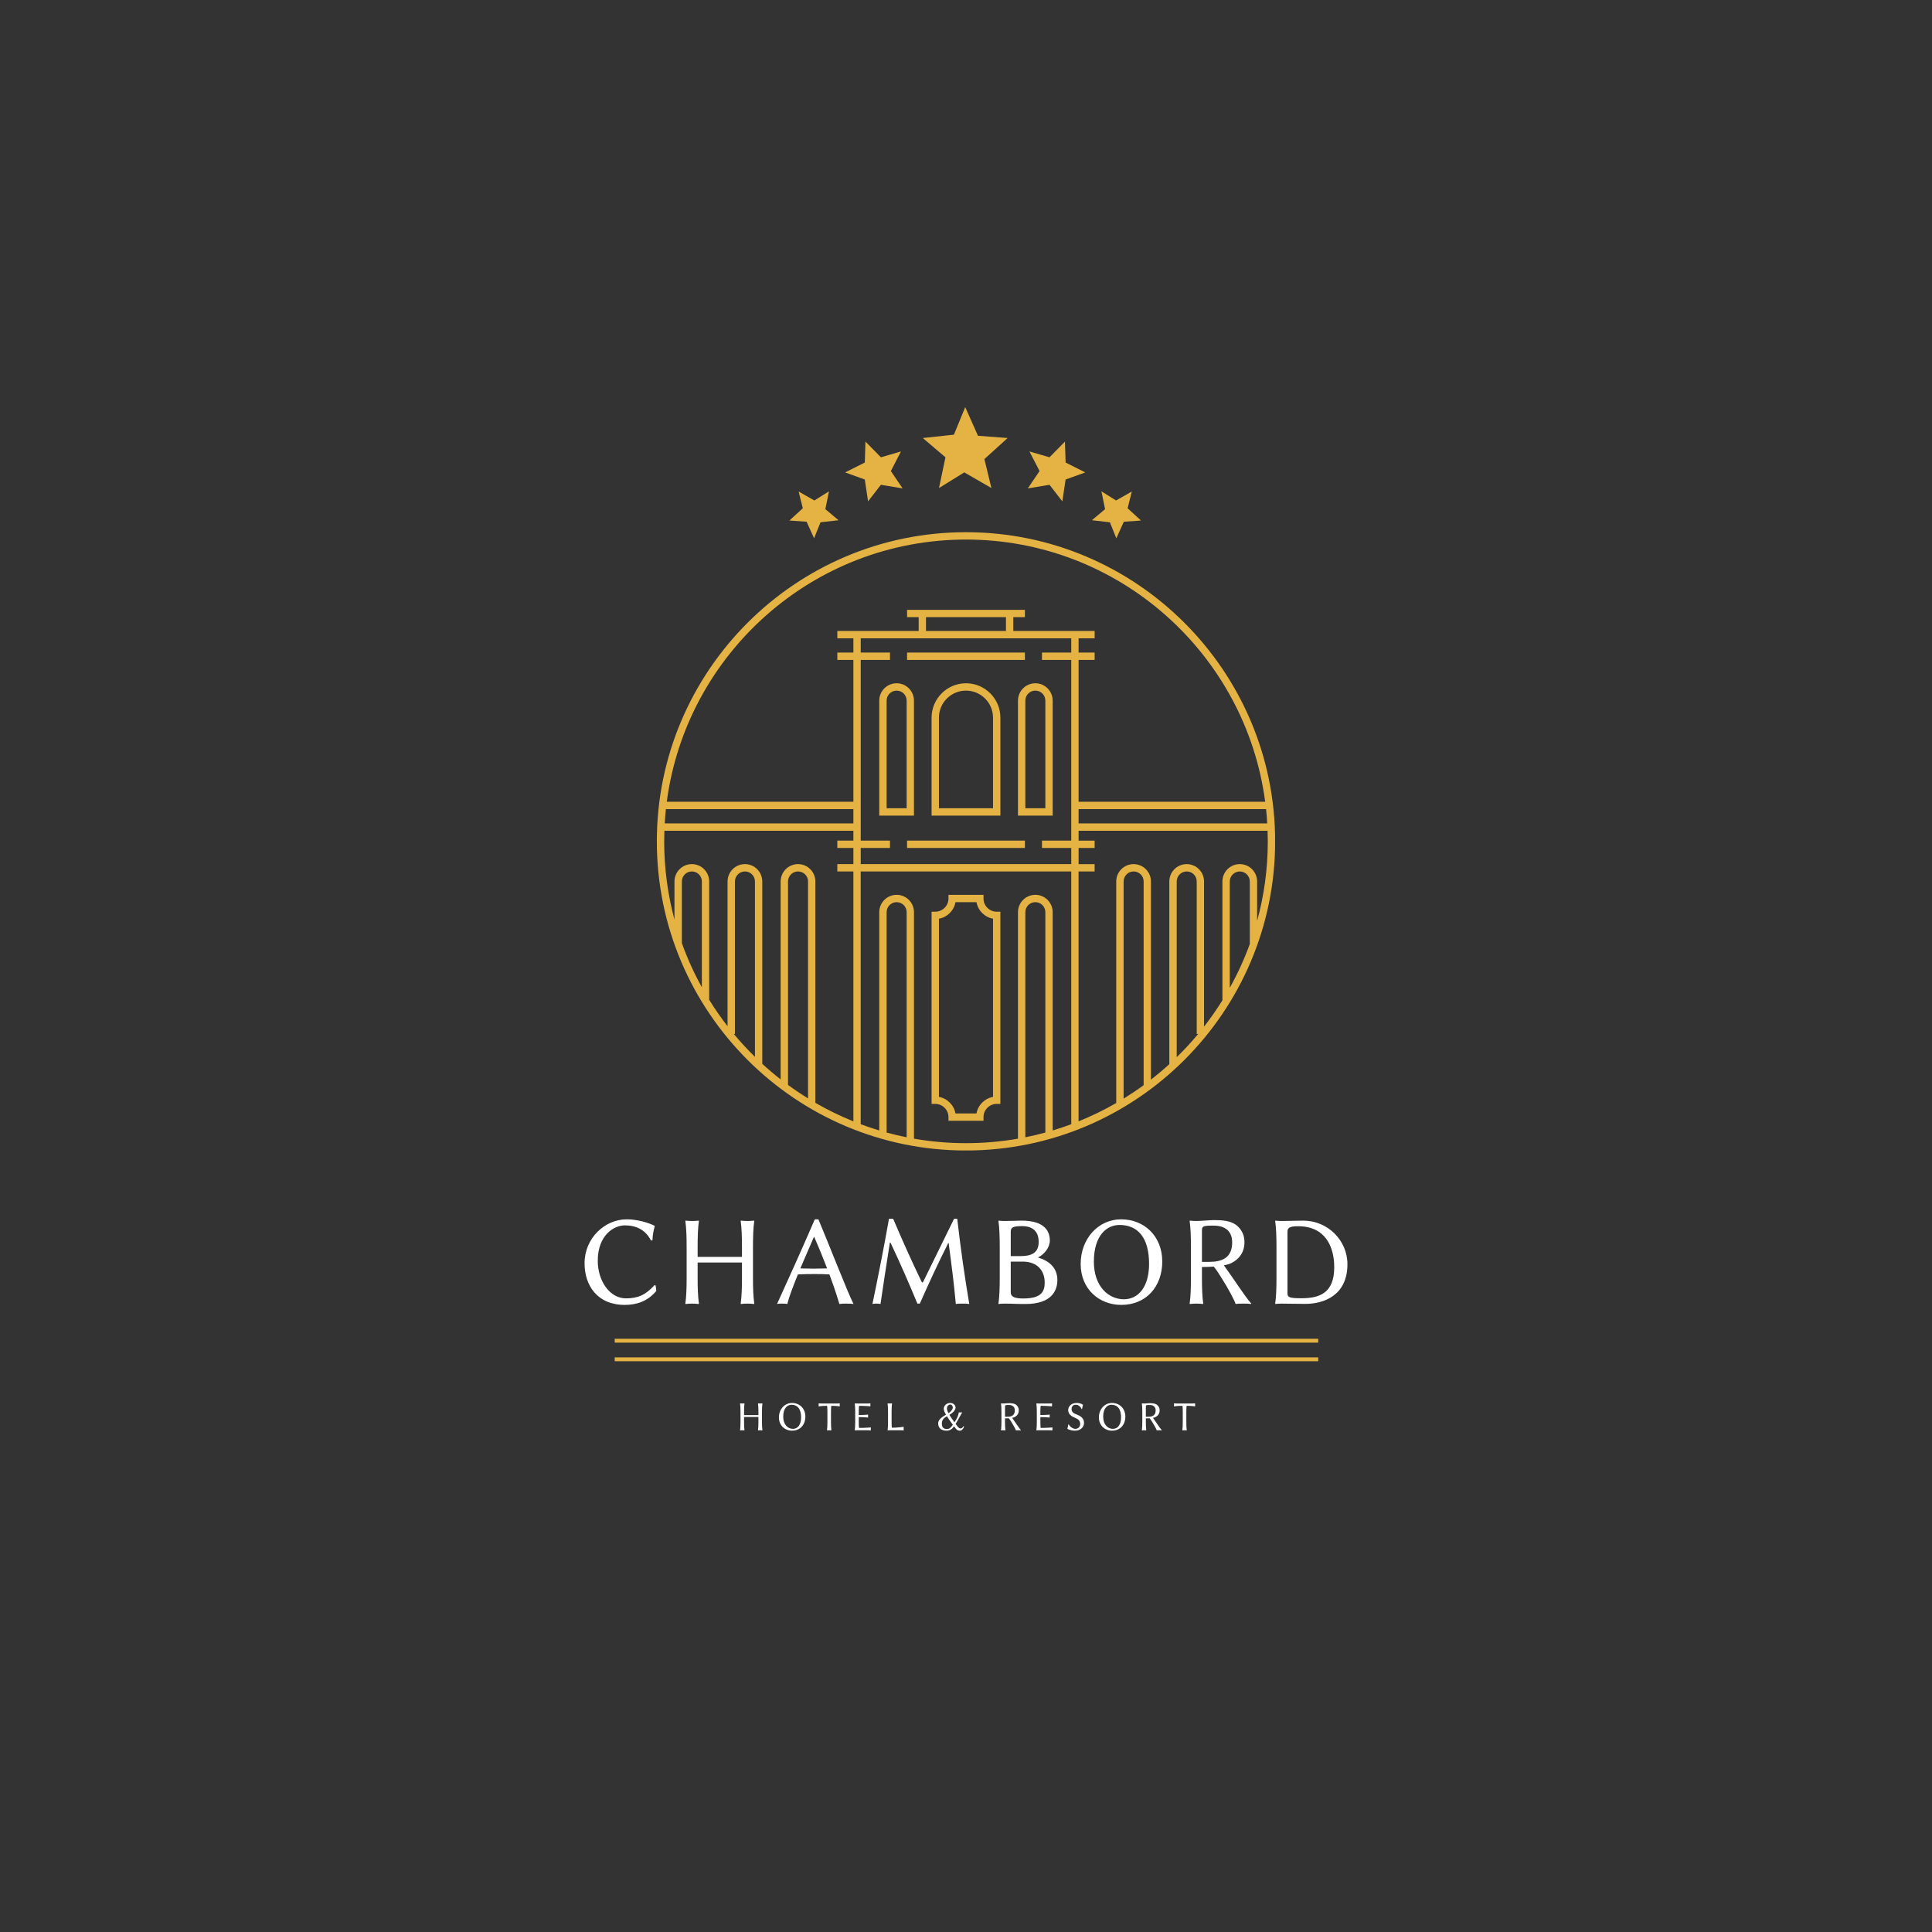 <svg xmlns="http://www.w3.org/2000/svg" xmlns:xlink="http://www.w3.org/1999/xlink" width="500" zoomAndPan="magnify" viewBox="0 0 375 375" height="500" preserveAspectRatio="xMidYMid meet" version="1.0"><rect x="0" y="0" width="375" height="375" fill="#333333" stroke="none"/><defs><g/><clipPath id="522ff1aa1c"><path d="M 127.492 103.301 L 247.492 103.301 L 247.492 223.301 L 127.492 223.301 Z M 127.492 103.301 " clip-rule="nonzero"/></clipPath><clipPath id="ec40d714ea"><path d="M 153.227 79 L 221.477 79 L 221.477 104.5 L 153.227 104.5 Z M 153.227 79 " clip-rule="nonzero"/></clipPath></defs><g clip-path="url(#522ff1aa1c)"><path fill="#e4b344" d="M 187.496 103.301 C 154.41 103.301 127.492 130.219 127.492 163.309 C 127.492 196.395 154.41 223.312 187.496 223.312 C 220.586 223.312 247.504 196.395 247.504 163.309 C 247.504 130.219 220.586 103.301 187.496 103.301 Z M 207.93 164.59 L 207.93 167.723 L 167.066 167.723 L 167.066 164.59 L 172.746 164.59 L 172.746 163.164 L 167.066 163.164 L 167.066 128.086 L 172.746 128.086 L 172.746 126.66 L 167.066 126.66 L 167.066 123.898 L 207.93 123.898 L 207.93 126.66 L 202.246 126.66 L 202.246 128.086 L 207.93 128.086 L 207.93 163.164 L 202.246 163.164 L 202.246 164.59 Z M 165.641 159.824 L 129.023 159.824 C 129.078 158.891 129.152 157.965 129.25 157.047 L 165.641 157.047 Z M 195.258 119.793 L 195.258 122.473 L 179.734 122.473 L 179.734 119.793 Z M 209.355 157.047 L 245.742 157.047 C 245.84 157.969 245.918 158.891 245.973 159.824 L 209.355 159.824 Z M 187.496 104.727 C 217.191 104.727 241.793 126.941 245.57 155.621 L 209.355 155.621 L 209.355 128.086 L 212.469 128.086 L 212.469 126.66 L 209.355 126.66 L 209.355 123.898 L 212.469 123.898 L 212.469 122.473 L 196.684 122.473 L 196.684 119.793 L 198.934 119.793 L 198.934 118.367 L 176.062 118.367 L 176.062 119.793 L 178.312 119.793 L 178.312 122.473 L 162.527 122.473 L 162.527 123.898 L 165.641 123.898 L 165.641 126.66 L 162.527 126.66 L 162.527 128.086 L 165.641 128.086 L 165.641 155.621 L 129.422 155.621 C 133.199 126.941 157.801 104.727 187.496 104.727 Z M 128.957 161.25 L 165.641 161.25 L 165.641 163.164 L 162.523 163.164 L 162.523 164.59 L 165.641 164.59 L 165.641 167.723 L 162.523 167.723 L 162.523 169.148 L 165.641 169.148 L 165.641 217.656 C 163.086 216.625 160.621 215.422 158.262 214.059 L 158.262 171.094 C 158.262 169.234 156.75 167.723 154.895 167.723 C 153.035 167.723 151.523 169.234 151.523 171.094 L 151.523 209.512 C 150.297 208.551 149.105 207.543 147.957 206.492 L 147.957 171.094 C 147.957 169.234 146.445 167.723 144.59 167.723 C 142.73 167.723 141.219 169.234 141.219 171.094 L 141.219 199.188 C 139.941 197.547 138.75 195.832 137.652 194.055 L 137.652 171.094 C 137.652 169.234 136.141 167.723 134.281 167.723 C 132.426 167.723 130.914 169.234 130.914 171.094 L 130.914 178.504 C 129.617 173.656 128.918 168.562 128.918 163.309 C 128.918 162.621 128.934 161.938 128.957 161.25 Z M 156.836 213.203 C 155.508 212.379 154.211 211.508 152.953 210.586 L 152.953 171.094 C 152.953 170.023 153.824 169.148 154.898 169.148 C 155.969 169.148 156.84 170.02 156.84 171.094 L 156.84 213.203 Z M 136.227 191.621 C 134.715 188.891 133.414 186.031 132.348 183.059 L 132.348 171.094 C 132.348 170.023 133.215 169.148 134.289 169.148 C 135.359 169.148 136.23 170.02 136.23 171.094 L 136.23 191.621 Z M 142.43 200.688 L 142.652 200.688 L 142.652 171.094 C 142.652 170.023 143.52 169.148 144.594 169.148 C 145.668 169.148 146.535 170.02 146.535 171.094 L 146.535 205.137 C 145.09 203.727 143.719 202.242 142.43 200.688 Z M 175.977 220.746 C 174.664 220.484 173.371 220.176 172.094 219.828 L 172.094 177.055 C 172.094 175.984 172.965 175.109 174.035 175.109 C 175.109 175.109 175.98 175.98 175.98 177.055 L 175.98 220.746 Z M 177.402 221.016 L 177.402 177.055 C 177.402 175.195 175.891 173.684 174.035 173.684 C 172.176 173.684 170.664 175.195 170.664 177.055 L 170.664 219.422 C 169.445 219.055 168.246 218.648 167.062 218.207 L 167.062 169.152 L 207.93 169.152 L 207.93 218.211 C 206.746 218.652 205.543 219.055 204.324 219.422 L 204.324 177.055 C 204.324 175.195 202.812 173.684 200.957 173.684 C 199.102 173.684 197.59 175.195 197.59 177.055 L 197.59 221.016 C 194.309 221.59 190.938 221.887 187.492 221.887 C 184.059 221.887 180.684 221.59 177.402 221.016 Z M 202.898 219.828 C 201.621 220.176 200.328 220.484 199.016 220.746 L 199.016 177.055 C 199.016 175.984 199.887 175.109 200.961 175.109 C 202.031 175.109 202.902 175.98 202.902 177.055 L 202.902 219.828 Z M 221.977 210.637 C 220.719 211.555 219.422 212.422 218.094 213.242 L 218.094 171.094 C 218.094 170.023 218.965 169.148 220.035 169.148 C 221.109 169.148 221.98 170.02 221.98 171.094 L 221.98 210.637 Z M 228.398 205.203 L 228.398 171.094 C 228.398 170.023 229.266 169.148 230.34 169.148 C 231.414 169.148 232.281 170.02 232.281 171.094 L 232.281 200.688 L 232.566 200.688 C 231.254 202.266 229.863 203.773 228.398 205.203 Z M 242.625 183.121 C 241.547 186.113 240.23 188.992 238.699 191.738 L 238.699 171.094 C 238.699 170.023 239.57 169.152 240.641 169.152 C 241.715 169.152 242.586 170.023 242.586 171.094 L 242.586 183.125 L 242.625 183.125 Z M 244.008 178.742 L 244.008 171.094 C 244.008 169.234 242.496 167.723 240.641 167.723 C 238.781 167.723 237.27 169.234 237.27 171.094 L 237.27 194.156 C 236.168 195.926 234.98 197.633 233.703 199.27 L 233.703 171.094 C 233.703 169.234 232.191 167.723 230.332 167.723 C 228.477 167.723 226.965 169.234 226.965 171.094 L 226.965 206.555 C 225.816 207.602 224.625 208.605 223.398 209.562 L 223.398 171.094 C 223.398 169.234 221.887 167.723 220.027 167.723 C 218.172 167.723 216.66 169.234 216.66 171.094 L 216.66 214.094 C 214.32 215.445 211.875 216.633 209.348 217.656 L 209.348 169.152 L 212.465 169.152 L 212.465 167.727 L 209.355 167.727 L 209.355 164.594 L 212.469 164.594 L 212.469 163.168 L 209.355 163.168 L 209.355 161.254 L 246.035 161.254 C 246.059 161.938 246.078 162.625 246.078 163.312 C 246.078 168.648 245.355 173.82 244.008 178.742 Z M 198.934 128.086 L 176.062 128.086 L 176.062 126.66 L 198.934 126.66 Z M 176.059 163.164 L 198.934 163.164 L 198.934 164.59 L 176.059 164.59 Z M 180.82 139.297 L 180.82 158.312 L 194.176 158.312 L 194.176 139.297 C 194.176 135.617 191.18 132.621 187.5 132.621 C 183.816 132.621 180.82 135.617 180.82 139.297 Z M 192.746 139.297 L 192.746 156.883 L 182.246 156.883 L 182.246 139.297 C 182.246 136.402 184.602 134.047 187.492 134.047 C 190.387 134.047 192.746 136.402 192.746 139.297 Z M 204.324 135.992 C 204.324 134.133 202.812 132.621 200.957 132.621 C 199.102 132.621 197.59 134.133 197.59 135.992 L 197.59 158.312 L 204.324 158.312 Z M 202.898 156.883 L 199.016 156.883 L 199.016 135.992 C 199.016 134.922 199.887 134.047 200.961 134.047 C 202.031 134.047 202.902 134.918 202.902 135.992 L 202.902 156.883 Z M 177.402 135.992 C 177.402 134.133 175.891 132.621 174.035 132.621 C 172.176 132.621 170.664 134.133 170.664 135.992 L 170.664 158.312 L 177.398 158.312 L 177.398 135.992 Z M 175.977 156.883 L 172.094 156.883 L 172.094 135.992 C 172.094 134.922 172.965 134.047 174.035 134.047 C 175.109 134.047 175.98 134.918 175.98 135.992 L 175.98 156.883 Z M 193.457 176.961 C 192.047 176.961 190.898 175.812 190.898 174.402 L 190.898 173.688 L 184.098 173.688 L 184.098 174.402 C 184.098 175.812 182.945 176.961 181.535 176.961 L 180.82 176.961 L 180.82 214.27 L 181.535 214.27 C 182.945 214.27 184.098 215.418 184.098 216.832 L 184.098 217.543 L 190.898 217.543 L 190.898 216.832 C 190.898 215.418 192.047 214.27 193.457 214.27 L 194.172 214.27 L 194.172 176.961 Z M 192.746 212.906 C 191.117 213.203 189.828 214.492 189.535 216.121 L 185.457 216.121 C 185.16 214.492 183.875 213.203 182.246 212.906 L 182.246 178.324 C 183.875 178.027 185.164 176.742 185.457 175.113 L 189.535 175.113 C 189.828 176.742 191.117 178.027 192.746 178.324 Z M 192.746 212.906 " fill-opacity="1" fill-rule="nonzero"/></g><g fill="#ffffff" fill-opacity="1"><g transform="translate(142.89, 277.613)"><g><path d="M 4.32 -3.586 L 4.32 -2.941 L 1.531 -2.941 L 1.531 -3.586 C 1.531 -4.191 1.547 -4.77 1.613 -5.195 L 1.602 -5.223 C 1.508 -5.207 1.281 -5.195 1.184 -5.195 C 1.086 -5.195 0.871 -5.207 0.773 -5.223 L 0.758 -5.195 C 0.82 -4.738 0.84 -4.191 0.84 -3.586 L 0.84 -1.613 C 0.84 -1.008 0.82 -0.434 0.758 0 L 0.766 0.023 C 0.863 0.008 1.086 0 1.184 0 C 1.281 0 1.5 0.008 1.594 0.023 L 1.613 0 C 1.547 -0.461 1.531 -1.008 1.531 -1.613 L 1.531 -2.586 L 4.32 -2.586 L 4.32 -1.613 C 4.32 -1.008 4.301 -0.434 4.238 0 L 4.246 0.023 C 4.344 0.008 4.57 0 4.664 0 C 4.762 0 4.98 0.008 5.078 0.023 L 5.094 0 C 5.027 -0.461 5.012 -1.008 5.012 -1.613 L 5.012 -3.586 C 5.012 -4.191 5.027 -4.77 5.094 -5.195 L 5.086 -5.223 C 4.988 -5.207 4.762 -5.195 4.664 -5.195 C 4.57 -5.195 4.352 -5.207 4.254 -5.223 L 4.238 -5.195 C 4.301 -4.738 4.32 -4.191 4.32 -3.586 Z M 4.32 -3.586 "/></g></g></g><g fill="#ffffff" fill-opacity="1"><g transform="translate(150.771, 277.613)"><g><path d="M 2.859 -4.949 C 3.996 -4.949 4.723 -4.172 4.723 -2.496 C 4.723 -1.055 4.055 -0.273 3.133 -0.273 C 2.168 -0.273 1.25 -1.086 1.25 -2.637 C 1.25 -4.328 2.086 -4.949 2.859 -4.949 Z M 5.551 -2.652 C 5.551 -4.246 4.414 -5.301 2.965 -5.301 C 1.523 -5.301 0.418 -4.078 0.418 -2.496 C 0.418 -0.91 1.586 0.082 2.973 0.082 C 4.512 0.082 5.551 -1.039 5.551 -2.652 Z M 5.551 -2.652 "/></g></g></g><g fill="#ffffff" fill-opacity="1"><g transform="translate(158.772, 277.613)"><g><path d="M 1.828 -3.586 L 1.828 -1.613 C 1.828 -1.008 1.812 -0.434 1.75 0 L 1.766 0.023 C 1.859 0.008 2.078 0 2.176 0 C 2.273 0 2.488 0.008 2.586 0.023 L 2.602 0 C 2.539 -0.461 2.523 -1.008 2.523 -1.613 L 2.523 -3.586 C 2.523 -3.723 2.531 -4.551 2.586 -4.746 C 3.668 -4.746 4.215 -4.633 4.215 -4.633 L 4.23 -4.664 C 4.215 -4.785 4.215 -4.973 4.23 -5.195 L 4.215 -5.223 C 4.086 -5.207 3.898 -5.195 3.73 -5.195 L 0.621 -5.195 C 0.453 -5.195 0.266 -5.207 0.137 -5.223 L 0.121 -5.195 C 0.137 -4.973 0.137 -4.785 0.121 -4.664 L 0.137 -4.633 C 0.137 -4.633 0.684 -4.746 1.766 -4.746 C 1.82 -4.551 1.828 -3.723 1.828 -3.586 Z M 1.828 -3.586 "/></g></g></g><g fill="#ffffff" fill-opacity="1"><g transform="translate(165.153, 277.613)"><g><path d="M 1.531 -1.613 L 1.531 -2.555 C 1.918 -2.555 2.773 -2.531 3.328 -2.473 L 3.352 -2.496 C 3.336 -2.57 3.328 -2.684 3.328 -2.754 C 3.328 -2.828 3.336 -2.941 3.352 -3.012 L 3.328 -3.039 C 2.852 -2.996 2.48 -2.957 1.531 -2.957 L 1.531 -3.586 C 1.531 -3.723 1.539 -4.551 1.594 -4.746 C 2.676 -4.746 3.785 -4.648 3.785 -4.648 L 3.805 -4.68 C 3.797 -4.746 3.785 -4.82 3.785 -4.891 C 3.785 -4.957 3.797 -5.086 3.805 -5.195 L 3.785 -5.223 C 3.656 -5.207 3.473 -5.195 3.305 -5.195 L 1.184 -5.195 C 0.91 -5.195 0.773 -5.223 0.773 -5.223 L 0.758 -5.195 C 0.82 -4.738 0.84 -4.191 0.84 -3.586 L 0.84 -1.613 C 0.84 -1.008 0.82 -0.434 0.758 0 L 0.766 0.023 C 0.766 0.023 0.902 0 1.184 0 L 3.383 0 C 3.555 0 3.738 0.008 3.867 0.023 L 3.883 0 C 3.875 -0.113 3.867 -0.168 3.867 -0.25 C 3.867 -0.332 3.875 -0.453 3.883 -0.516 L 3.867 -0.547 C 3.867 -0.547 2.676 -0.453 1.594 -0.453 C 1.539 -0.645 1.531 -1.473 1.531 -1.613 Z M 1.531 -1.613 "/></g></g></g><g fill="#ffffff" fill-opacity="1"><g transform="translate(171.519, 277.613)"><g><path d="M 1.539 -3.586 C 1.539 -4.191 1.555 -4.77 1.621 -5.195 L 1.613 -5.223 C 1.516 -5.207 1.289 -5.195 1.191 -5.195 C 1.098 -5.195 0.879 -5.207 0.781 -5.223 L 0.766 -5.195 C 0.828 -4.738 0.848 -4.191 0.848 -3.586 L 0.848 -1.613 C 0.848 -1.008 0.828 -0.434 0.766 0 L 0.773 0.023 C 0.773 0.023 0.918 0 1.191 0 L 3.391 0 C 3.562 0 3.746 0.008 3.875 0.023 L 3.891 0 C 3.883 -0.113 3.875 -0.273 3.875 -0.355 C 3.875 -0.434 3.883 -0.57 3.891 -0.637 L 3.875 -0.668 C 3.875 -0.668 2.684 -0.492 1.602 -0.492 C 1.547 -0.684 1.539 -1.473 1.539 -1.613 Z M 1.539 -3.586 "/></g></g></g><g fill="#ffffff" fill-opacity="1"><g transform="translate(177.699, 277.613)"><g/></g></g><g fill="#ffffff" fill-opacity="1"><g transform="translate(181.744, 277.613)"><g><path d="M 2.055 -2.723 C 2.145 -2.555 2.738 -1.676 3.199 -1.07 C 2.805 -0.531 2.602 -0.242 2.031 -0.242 C 1.523 -0.242 1.07 -0.469 1.07 -1.258 C 1.07 -1.828 1.227 -2.266 2.055 -2.723 Z M 2.359 -3.312 C 2.137 -3.684 2.055 -4.035 2.055 -4.223 C 2.055 -4.754 2.457 -4.988 2.668 -4.988 C 2.996 -4.988 3.191 -4.746 3.191 -4.383 C 3.191 -4.094 2.875 -3.648 2.359 -3.312 Z M 3.52 -1.547 C 3.152 -2.047 2.715 -2.676 2.57 -2.926 L 2.539 -2.988 C 3.207 -3.375 3.73 -3.941 3.73 -4.383 C 3.73 -4.891 3.27 -5.301 2.707 -5.301 C 1.902 -5.301 1.441 -4.68 1.441 -4.207 C 1.441 -3.898 1.57 -3.496 1.879 -3.023 C 0.812 -2.426 0.355 -1.918 0.355 -1.336 C 0.355 -0.305 1.113 0.082 1.973 0.082 C 2.66 0.082 3.062 -0.25 3.434 -0.758 L 3.668 -0.461 C 4.043 0.066 4.344 0.082 4.594 0.082 C 4.875 0.082 5.195 -0.16 5.383 -0.727 L 5.254 -0.789 C 5.094 -0.477 4.906 -0.355 4.641 -0.355 C 4.512 -0.355 4.27 -0.508 4.02 -0.863 L 3.746 -1.234 C 3.926 -1.508 4.707 -2.941 5.02 -3.48 C 4.938 -3.457 4.754 -3.457 4.672 -3.457 C 4.594 -3.457 4.441 -3.457 4.359 -3.48 C 4.293 -2.949 4.094 -2.395 3.52 -1.547 Z M 3.52 -1.547 "/></g></g></g><g fill="#ffffff" fill-opacity="1"><g transform="translate(189.495, 277.613)"><g/></g></g><g fill="#ffffff" fill-opacity="1"><g transform="translate(193.54, 277.613)"><g><path d="M 1.531 -2.305 C 1.812 -2.305 2.055 -2.312 2.273 -2.328 C 2.496 -2.062 2.676 -1.75 2.883 -1.418 C 3.176 -0.949 3.562 -0.25 3.648 0.023 C 3.805 0 3.98 0 4.133 0 C 4.293 0 4.457 0 4.617 0.023 L 4.633 0 C 4.23 -0.453 3.418 -1.723 2.91 -2.41 C 3.125 -2.449 3.289 -2.496 3.398 -2.562 C 3.836 -2.781 4.207 -3.199 4.207 -3.859 C 4.207 -4.262 4.07 -4.594 3.777 -4.867 C 3.391 -5.23 2.781 -5.254 2.273 -5.254 C 2.07 -5.254 1.426 -5.195 1.184 -5.195 C 1.086 -5.195 0.871 -5.207 0.773 -5.223 L 0.758 -5.195 C 0.82 -4.738 0.84 -4.191 0.84 -3.586 L 0.84 -1.613 C 0.84 -1.008 0.82 -0.434 0.758 0 L 0.773 0.023 C 0.871 0.008 1.086 0 1.184 0 C 1.281 0 1.5 0.008 1.594 0.023 L 1.613 0 C 1.547 -0.461 1.531 -1.008 1.531 -1.613 Z M 2.281 -4.906 C 2.773 -4.906 3.434 -4.723 3.434 -3.852 C 3.434 -2.867 2.781 -2.625 2 -2.625 L 1.531 -2.625 L 1.531 -4.551 C 1.531 -4.867 1.555 -4.906 2.281 -4.906 Z M 2.281 -4.906 "/></g></g></g><g fill="#ffffff" fill-opacity="1"><g transform="translate(200.405, 277.613)"><g><path d="M 1.531 -1.613 L 1.531 -2.555 C 1.918 -2.555 2.773 -2.531 3.328 -2.473 L 3.352 -2.496 C 3.336 -2.57 3.328 -2.684 3.328 -2.754 C 3.328 -2.828 3.336 -2.941 3.352 -3.012 L 3.328 -3.039 C 2.852 -2.996 2.48 -2.957 1.531 -2.957 L 1.531 -3.586 C 1.531 -3.723 1.539 -4.551 1.594 -4.746 C 2.676 -4.746 3.785 -4.648 3.785 -4.648 L 3.805 -4.68 C 3.797 -4.746 3.785 -4.82 3.785 -4.891 C 3.785 -4.957 3.797 -5.086 3.805 -5.195 L 3.785 -5.223 C 3.656 -5.207 3.473 -5.195 3.305 -5.195 L 1.184 -5.195 C 0.91 -5.195 0.773 -5.223 0.773 -5.223 L 0.758 -5.195 C 0.82 -4.738 0.84 -4.191 0.84 -3.586 L 0.84 -1.613 C 0.84 -1.008 0.82 -0.434 0.758 0 L 0.766 0.023 C 0.766 0.023 0.902 0 1.184 0 L 3.383 0 C 3.555 0 3.738 0.008 3.867 0.023 L 3.883 0 C 3.875 -0.113 3.867 -0.168 3.867 -0.25 C 3.867 -0.332 3.875 -0.453 3.883 -0.516 L 3.867 -0.547 C 3.867 -0.547 2.676 -0.453 1.594 -0.453 C 1.539 -0.645 1.531 -1.473 1.531 -1.613 Z M 1.531 -1.613 "/></g></g></g><g fill="#ffffff" fill-opacity="1"><g transform="translate(206.771, 277.613)"><g><path d="M 1.949 -0.273 C 1.5 -0.273 0.918 -0.668 0.668 -1.145 L 0.59 -1.137 C 0.555 -0.848 0.469 -0.547 0.402 -0.305 L 0.418 -0.281 C 0.418 -0.281 0.941 0.082 1.887 0.082 C 2.875 0.082 3.641 -0.523 3.641 -1.457 C 3.641 -2.395 2.844 -2.82 2.199 -3.07 C 1.789 -3.223 1.215 -3.457 1.215 -4.125 C 1.215 -4.414 1.379 -4.738 1.586 -4.852 C 1.723 -4.922 1.895 -4.949 2.078 -4.949 C 2.523 -4.949 2.957 -4.602 3.176 -4.102 L 3.254 -4.109 C 3.289 -4.398 3.367 -4.672 3.441 -4.914 L 3.426 -4.938 C 3.426 -4.938 3.086 -5.301 2.145 -5.301 C 1.926 -5.301 1.684 -5.262 1.449 -5.164 C 0.977 -4.965 0.562 -4.496 0.562 -3.906 C 0.562 -3.062 1.281 -2.668 1.949 -2.387 C 2.473 -2.168 2.895 -1.902 2.895 -1.215 C 2.895 -0.613 2.426 -0.273 1.949 -0.273 Z M 1.949 -0.273 "/></g></g></g><g fill="#ffffff" fill-opacity="1"><g transform="translate(212.878, 277.613)"><g><path d="M 2.859 -4.949 C 3.996 -4.949 4.723 -4.172 4.723 -2.496 C 4.723 -1.055 4.055 -0.273 3.133 -0.273 C 2.168 -0.273 1.25 -1.086 1.25 -2.637 C 1.25 -4.328 2.086 -4.949 2.859 -4.949 Z M 5.551 -2.652 C 5.551 -4.246 4.414 -5.301 2.965 -5.301 C 1.523 -5.301 0.418 -4.078 0.418 -2.496 C 0.418 -0.91 1.586 0.082 2.973 0.082 C 4.512 0.082 5.551 -1.039 5.551 -2.652 Z M 5.551 -2.652 "/></g></g></g><g fill="#ffffff" fill-opacity="1"><g transform="translate(220.879, 277.613)"><g><path d="M 1.531 -2.305 C 1.812 -2.305 2.055 -2.312 2.273 -2.328 C 2.496 -2.062 2.676 -1.75 2.883 -1.418 C 3.176 -0.949 3.562 -0.25 3.648 0.023 C 3.805 0 3.98 0 4.133 0 C 4.293 0 4.457 0 4.617 0.023 L 4.633 0 C 4.23 -0.453 3.418 -1.723 2.91 -2.41 C 3.125 -2.449 3.289 -2.496 3.398 -2.562 C 3.836 -2.781 4.207 -3.199 4.207 -3.859 C 4.207 -4.262 4.07 -4.594 3.777 -4.867 C 3.391 -5.23 2.781 -5.254 2.273 -5.254 C 2.07 -5.254 1.426 -5.195 1.184 -5.195 C 1.086 -5.195 0.871 -5.207 0.773 -5.223 L 0.758 -5.195 C 0.82 -4.738 0.84 -4.191 0.84 -3.586 L 0.84 -1.613 C 0.84 -1.008 0.82 -0.434 0.758 0 L 0.773 0.023 C 0.871 0.008 1.086 0 1.184 0 C 1.281 0 1.5 0.008 1.594 0.023 L 1.613 0 C 1.547 -0.461 1.531 -1.008 1.531 -1.613 Z M 2.281 -4.906 C 2.773 -4.906 3.434 -4.723 3.434 -3.852 C 3.434 -2.867 2.781 -2.625 2 -2.625 L 1.531 -2.625 L 1.531 -4.551 C 1.531 -4.867 1.555 -4.906 2.281 -4.906 Z M 2.281 -4.906 "/></g></g></g><g fill="#ffffff" fill-opacity="1"><g transform="translate(227.744, 277.613)"><g><path d="M 1.828 -3.586 L 1.828 -1.613 C 1.828 -1.008 1.812 -0.434 1.75 0 L 1.766 0.023 C 1.859 0.008 2.078 0 2.176 0 C 2.273 0 2.488 0.008 2.586 0.023 L 2.602 0 C 2.539 -0.461 2.523 -1.008 2.523 -1.613 L 2.523 -3.586 C 2.523 -3.723 2.531 -4.551 2.586 -4.746 C 3.668 -4.746 4.215 -4.633 4.215 -4.633 L 4.23 -4.664 C 4.215 -4.785 4.215 -4.973 4.23 -5.195 L 4.215 -5.223 C 4.086 -5.207 3.898 -5.195 3.73 -5.195 L 0.621 -5.195 C 0.453 -5.195 0.266 -5.207 0.137 -5.223 L 0.121 -5.195 C 0.137 -4.973 0.137 -4.785 0.121 -4.664 L 0.137 -4.633 C 0.137 -4.633 0.684 -4.746 1.766 -4.746 C 1.82 -4.551 1.828 -3.723 1.828 -3.586 Z M 1.828 -3.586 "/></g></g></g><g fill="#ffffff" fill-opacity="1"><g transform="translate(112.17, 253.031)"><g><path d="M 9.449 -16.359 C 5.246 -16.359 1.293 -12.73 1.293 -7.832 C 1.293 -3.531 3.754 0.25 9.102 0.25 C 11.387 0.25 13.551 -0.449 15.215 -2.461 C 15.191 -2.758 15.141 -3.309 15.066 -3.531 L 14.895 -3.605 C 13.129 -1.664 11.637 -1.02 9.324 -1.02 C 6.164 -1.02 3.855 -4.426 3.855 -8.305 C 3.855 -13.352 7.062 -15.191 9.102 -15.191 C 11.336 -15.191 13.152 -14.297 14.172 -12.258 L 14.469 -12.281 C 14.543 -13.551 14.645 -13.973 14.918 -15.043 L 14.867 -15.117 C 14.867 -15.117 12.48 -16.359 9.449 -16.359 Z M 9.449 -16.359 "/></g></g></g><g fill="#ffffff" fill-opacity="1"><g transform="translate(130.688, 253.031)"><g><path d="M 13.328 -11.062 L 13.328 -9.074 L 4.723 -9.074 L 4.723 -11.062 C 4.723 -12.93 4.773 -14.719 4.973 -16.035 L 4.949 -16.109 C 4.648 -16.062 3.953 -16.035 3.656 -16.035 C 3.355 -16.035 2.684 -16.062 2.387 -16.109 L 2.336 -16.035 C 2.535 -14.621 2.586 -12.93 2.586 -11.062 L 2.586 -4.973 C 2.586 -3.109 2.535 -1.344 2.336 0 L 2.363 0.074 C 2.66 0.023 3.355 0 3.656 0 C 3.953 0 4.625 0.023 4.922 0.074 L 4.973 0 C 4.773 -1.418 4.723 -3.109 4.723 -4.973 L 4.723 -7.98 L 13.328 -7.98 L 13.328 -4.973 C 13.328 -3.109 13.277 -1.344 13.078 0 L 13.102 0.074 C 13.402 0.023 14.098 0 14.395 0 C 14.695 0 15.363 0.023 15.664 0.074 L 15.715 0 C 15.516 -1.418 15.465 -3.109 15.465 -4.973 L 15.465 -11.062 C 15.465 -12.93 15.516 -14.719 15.715 -16.035 L 15.688 -16.109 C 15.391 -16.062 14.695 -16.035 14.395 -16.035 C 14.098 -16.035 13.426 -16.062 13.129 -16.109 L 13.078 -16.035 C 13.277 -14.621 13.328 -12.93 13.328 -11.062 Z M 13.328 -11.062 "/></g></g></g><g fill="#ffffff" fill-opacity="1"><g transform="translate(150.424, 253.031)"><g><path d="M 10.117 -6.836 C 9.297 -6.812 8.254 -6.789 7.535 -6.789 C 6.812 -6.789 5.469 -6.812 4.922 -6.836 L 7.559 -12.953 L 7.609 -12.953 C 8.629 -10.617 9.449 -8.578 10.117 -6.836 Z M 4.449 -5.668 C 5.07 -5.719 6.789 -5.742 7.656 -5.742 C 8.602 -5.742 9.969 -5.719 10.566 -5.668 C 11.785 -2.41 12.332 -0.473 12.504 0.074 C 12.93 0 13.328 0 13.75 0 C 14.172 0 14.816 0 15.242 0.074 C 13.996 -2.438 10.715 -10.914 8.43 -16.359 L 7.73 -16.359 C 5.344 -10.84 2.91 -5.422 0.398 0.074 C 0.695 0 0.996 0 1.27 0 C 1.543 0 2.09 0 2.387 0.074 C 2.785 -1.441 3.555 -3.48 4.449 -5.668 Z M 4.449 -5.668 "/></g></g></g><g fill="#ffffff" fill-opacity="1"><g transform="translate(167.749, 253.031)"><g><path d="M 4.797 -16.457 C 3.93 -11.438 2.562 -4.574 1.59 0.074 C 1.863 0 2.113 0 2.41 0 C 2.684 0 2.883 0 3.156 0.074 C 3.531 -2.535 4.375 -8.082 4.973 -11.836 L 5.098 -11.836 C 6.961 -7.883 8.727 -3.855 10.316 0 L 10.789 0 C 12.582 -4.078 14.344 -7.855 16.309 -11.762 L 16.383 -11.734 C 16.906 -7.832 17.402 -4.027 17.777 0.074 C 18.148 0 18.621 0 18.996 0 C 19.367 0 20.016 0 20.387 0.074 C 19.492 -5.246 18.746 -10.418 18.051 -16.457 L 17.43 -16.457 L 11.387 -4.129 L 11.188 -4.129 C 9.223 -8.203 7.434 -12.184 5.617 -16.457 Z M 4.797 -16.457 "/></g></g></g><g fill="#ffffff" fill-opacity="1"><g transform="translate(191.462, 253.031)"><g><path d="M 4.723 -13.898 C 4.723 -14.719 4.973 -15.043 6.988 -15.043 C 8.379 -15.043 10.145 -14.496 10.145 -11.957 C 10.145 -9.844 8.727 -9.223 6.664 -9.223 L 4.723 -9.223 Z M 4.723 -8.156 L 7.035 -8.156 C 9.945 -8.156 11.312 -6.34 11.312 -4.102 C 11.312 -2.363 10.715 -0.996 7.137 -0.996 C 5.395 -0.996 4.723 -1.367 4.723 -2.188 Z M 3.656 -16.035 C 2.809 -16.035 2.387 -16.109 2.387 -16.109 L 2.336 -16.035 C 2.535 -14.621 2.586 -12.93 2.586 -11.062 L 2.586 -4.973 C 2.586 -3.109 2.535 -1.344 2.336 0 L 2.363 0.074 C 2.363 0.074 2.785 0 3.656 0 C 5.195 0 5.395 0.074 7.609 0.074 C 12.555 0.074 13.773 -2.438 13.773 -4.574 C 13.773 -6.961 12.156 -8.328 9.996 -8.949 C 11.262 -9.57 12.309 -10.891 12.309 -12.258 C 12.309 -13.922 11.438 -16.109 6.812 -16.109 C 5.941 -16.109 4.898 -16.035 3.656 -16.035 Z M 3.656 -16.035 "/></g></g></g><g fill="#ffffff" fill-opacity="1"><g transform="translate(208.464, 253.031)"><g><path d="M 8.828 -15.266 C 12.332 -15.266 14.57 -12.879 14.57 -7.707 C 14.57 -3.258 12.504 -0.844 9.672 -0.844 C 6.688 -0.844 3.855 -3.355 3.855 -8.129 C 3.855 -13.352 6.438 -15.266 8.828 -15.266 Z M 17.129 -8.18 C 17.129 -13.102 13.625 -16.359 9.148 -16.359 C 4.699 -16.359 1.293 -12.582 1.293 -7.707 C 1.293 -2.809 4.898 0.25 9.176 0.25 C 13.922 0.25 17.129 -3.207 17.129 -8.18 Z M 17.129 -8.18 "/></g></g></g><g fill="#ffffff" fill-opacity="1"><g transform="translate(228.573, 253.031)"><g><path d="M 4.723 -7.109 C 5.594 -7.109 6.34 -7.137 7.012 -7.184 C 7.707 -6.363 8.254 -5.395 8.902 -4.375 C 9.797 -2.934 10.988 -0.77 11.262 0.074 C 11.734 0 12.281 0 12.754 0 C 13.25 0 13.75 0 14.246 0.074 L 14.297 0 C 13.055 -1.391 10.543 -5.32 8.977 -7.434 C 9.648 -7.559 10.145 -7.707 10.492 -7.906 C 11.836 -8.578 12.977 -9.871 12.977 -11.91 C 12.977 -13.152 12.555 -14.172 11.66 -15.016 C 10.469 -16.137 8.578 -16.211 7.012 -16.211 C 6.391 -16.211 4.402 -16.035 3.656 -16.035 C 3.355 -16.035 2.684 -16.062 2.387 -16.109 L 2.336 -16.035 C 2.535 -14.621 2.586 -12.93 2.586 -11.062 L 2.586 -4.973 C 2.586 -3.109 2.535 -1.344 2.336 0 L 2.387 0.074 C 2.684 0.023 3.355 0 3.656 0 C 3.953 0 4.625 0.023 4.922 0.074 L 4.973 0 C 4.773 -1.418 4.723 -3.109 4.723 -4.973 Z M 7.035 -15.141 C 8.551 -15.141 10.59 -14.57 10.59 -11.883 C 10.59 -8.852 8.578 -8.105 6.164 -8.105 L 4.723 -8.105 L 4.723 -14.047 C 4.723 -15.016 4.797 -15.141 7.035 -15.141 Z M 7.035 -15.141 "/></g></g></g><g fill="#ffffff" fill-opacity="1"><g transform="translate(245.177, 253.031)"><g><path d="M 4.723 -2.039 L 4.723 -14.023 C 4.723 -14.895 5.594 -15.016 6.812 -15.016 C 12.184 -15.016 13.797 -10.891 13.797 -7.062 C 13.797 -2.039 10.941 -1.043 7.434 -1.043 C 4.996 -1.043 4.723 -1.242 4.723 -2.039 Z M 3.656 -16.035 C 2.809 -16.035 2.387 -16.109 2.387 -16.109 L 2.336 -16.035 C 2.535 -14.621 2.586 -12.93 2.586 -11.062 L 2.586 -4.973 C 2.586 -3.109 2.535 -1.344 2.336 0 L 2.363 0.074 C 2.363 0.074 2.785 0 3.656 0 C 5.422 0 5.645 0.051 8.203 0.051 C 11.711 0.051 16.359 -1.543 16.359 -7.656 C 16.359 -12.281 12.531 -16.109 7.758 -16.109 C 6.164 -16.109 5.246 -16.035 3.656 -16.035 Z M 3.656 -16.035 "/></g></g></g><path stroke-linecap="butt" transform="matrix(0.751, 0, 0, 0.75, 119.315, 259.856)" fill="none" stroke-linejoin="miter" d="M 0.002 0.499 L 181.825 0.499 " stroke="#e4b344" stroke-width="1" stroke-opacity="1" stroke-miterlimit="4"/><path stroke-linecap="butt" transform="matrix(0.751, 0, 0, 0.75, 119.315, 263.464)" fill="none" stroke-linejoin="miter" d="M 0.002 0.501 L 181.825 0.501 " stroke="#e4b344" stroke-width="1" stroke-opacity="1" stroke-miterlimit="4"/><g clip-path="url(#ec40d714ea)"><path fill="#e4b344" d="M 167.984 85.711 L 170.984 88.762 L 174.879 87.625 L 172.914 91.43 L 175.195 94.797 L 170.98 94.098 L 168.492 97.312 L 167.855 93.074 L 164.039 91.695 L 167.859 89.777 Z M 187.348 79.016 L 189.824 84.582 L 195.582 85.02 L 191.07 89.105 L 192.434 94.73 L 187.168 91.691 L 182.258 94.73 L 183.512 88.766 L 179.113 85.02 L 185.152 84.371 Z M 206.707 85.711 L 203.707 88.762 L 199.812 87.625 L 201.777 91.43 L 199.5 94.797 L 203.711 94.098 L 206.199 97.312 L 206.836 93.074 L 210.652 91.695 L 206.836 89.777 Z M 219.68 95.402 L 216.621 97.145 L 213.789 95.367 L 214.496 98.824 L 211.938 100.977 L 215.43 101.375 L 216.68 104.48 L 218.137 101.266 L 221.469 101.035 L 218.871 98.652 Z M 155.012 95.402 L 158.07 97.145 L 160.906 95.367 L 160.199 98.824 L 162.758 100.977 L 159.262 101.375 L 158.012 104.48 L 156.559 101.266 L 153.227 101.035 L 155.824 98.652 Z M 155.012 95.402 " fill-opacity="1" fill-rule="evenodd"/></g></svg>